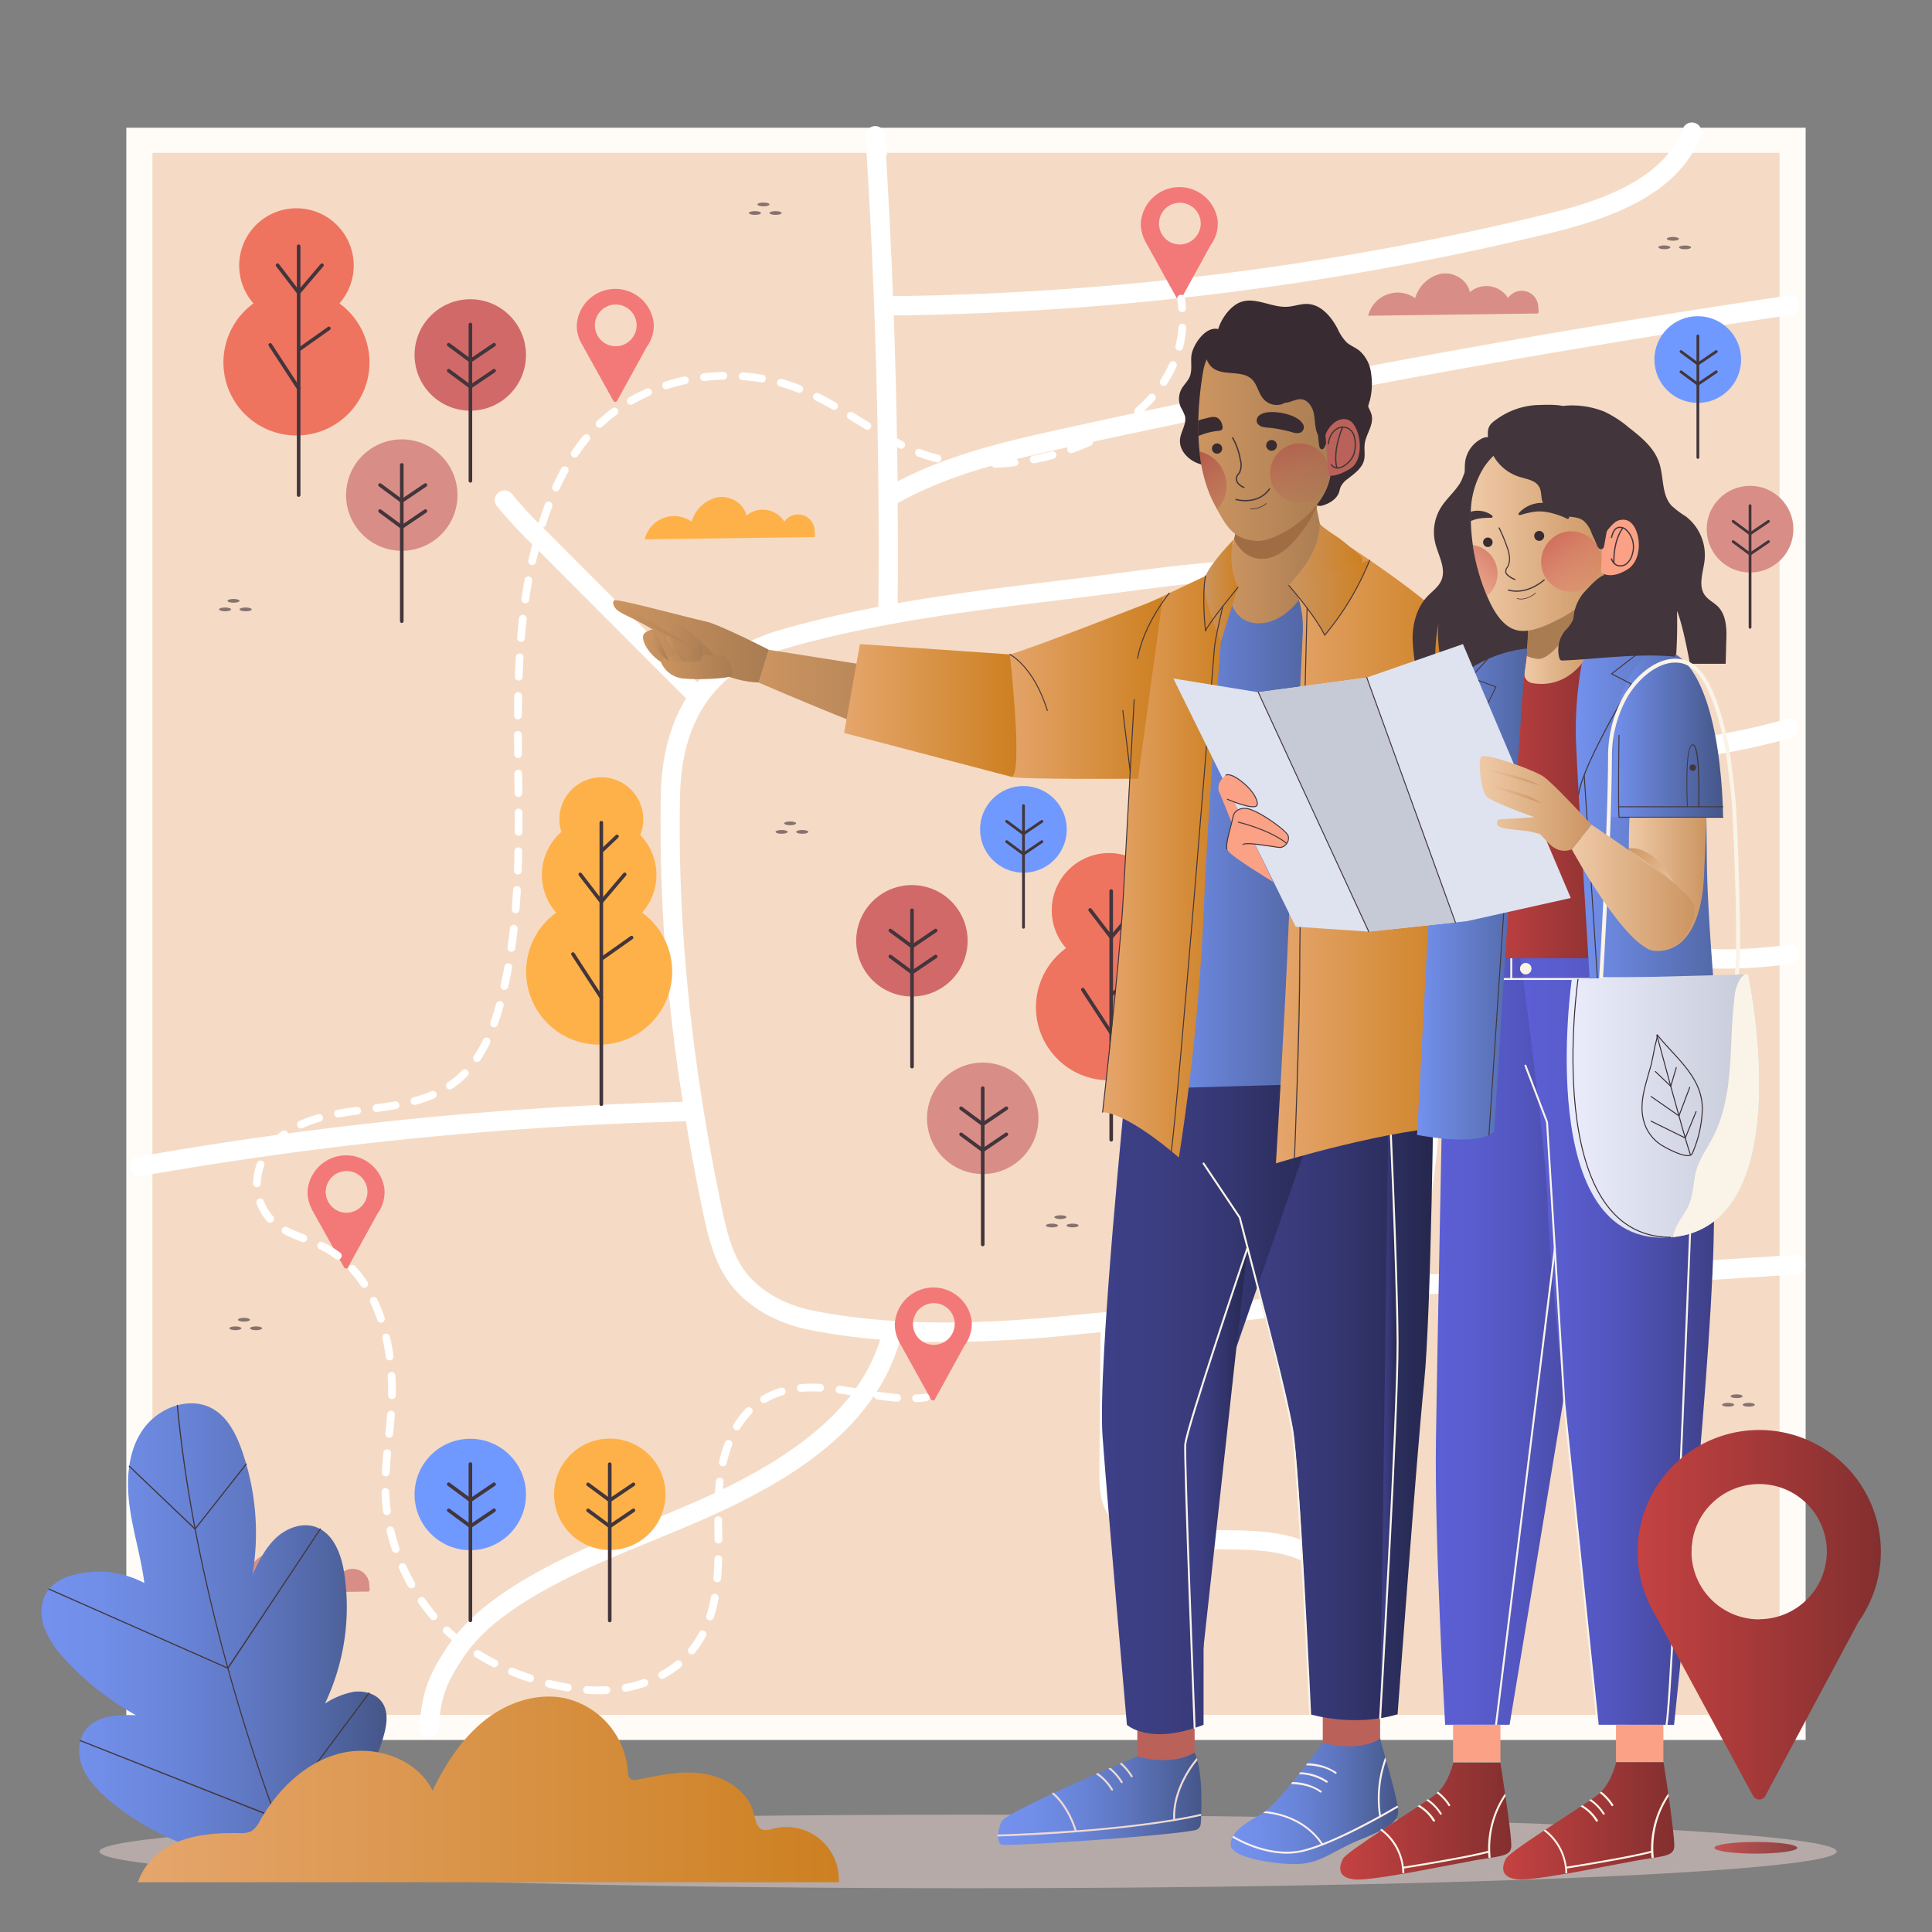 <svg xmlns="http://www.w3.org/2000/svg" xmlns:xlink="http://www.w3.org/1999/xlink" viewBox="0 0 500 500"><rect x="0" y="0" width="500" height="500" fill="#808080" stroke="none"/><defs><linearGradient id="a" x1="258.31" y1="465.5" x2="310.94" y2="465.5" gradientUnits="userSpaceOnUse"><stop offset="0" stop-color="#7391ee"/><stop offset="0.17" stop-color="#718ee8"/><stop offset="0.39" stop-color="#6985d9"/><stop offset="0.63" stop-color="#5e76bf"/><stop offset="0.88" stop-color="#4d619b"/><stop offset="1" stop-color="#455688"/></linearGradient><linearGradient id="b" x1="318.53" y1="466.19" x2="361.83" y2="466.19" xlink:href="#a"/><linearGradient id="c" x1="313.6" y1="361.52" x2="371.05" y2="361.52" gradientUnits="userSpaceOnUse"><stop offset="0" stop-color="#3e4088"/><stop offset="0.24" stop-color="#3c3e82"/><stop offset="0.54" stop-color="#353773"/><stop offset="0.87" stop-color="#2a2c59"/><stop offset="1" stop-color="#25274d"/></linearGradient><linearGradient id="d" x1="285.18" y1="362.29" x2="345.26" y2="362.29" xlink:href="#c"/><linearGradient id="e" x1="357.18" y1="363.19" x2="361.69" y2="363.19" xlink:href="#c"/><linearGradient id="f" x1="306.72" y1="385.17" x2="322.79" y2="385.17" xlink:href="#c"/><linearGradient id="g" x1="196.32" y1="181.42" x2="246.67" y2="181.42" gradientUnits="userSpaceOnUse"><stop offset="0" stop-color="#cc9561"/><stop offset="1" stop-color="#a97c52"/></linearGradient><linearGradient id="h" x1="158.69" y1="165.98" x2="199" y2="165.98" xlink:href="#g"/><linearGradient id="i" x1="166.4" y1="166.97" x2="184.66" y2="166.97" xlink:href="#g"/><linearGradient id="j" x1="171.03" y1="172.63" x2="189.66" y2="172.63" xlink:href="#g"/><linearGradient id="k" x1="158.77" y1="162.12" x2="181.77" y2="162.12" xlink:href="#g"/><linearGradient id="l" x1="171.22" y1="169.12" x2="181.77" y2="169.12" xlink:href="#g"/><linearGradient id="m" x1="172.62" y1="167.84" x2="177.4" y2="167.84" xlink:href="#g"/><linearGradient id="n" x1="168.26" y1="166.87" x2="173.14" y2="166.87" xlink:href="#g"/><linearGradient id="o" x1="299.13" y1="215.89" x2="352.54" y2="215.89" gradientUnits="userSpaceOnUse"><stop offset="0" stop-color="#7391ee"/><stop offset="1" stop-color="#455688"/></linearGradient><linearGradient id="p" x1="317.35" y1="144.62" x2="343.06" y2="144.62" xlink:href="#g"/><linearGradient id="q" x1="310.11" y1="112.85" x2="345.69" y2="112.85" xlink:href="#g"/><linearGradient id="r" x1="344.3" y1="138.44" x2="327.19" y2="104.31" gradientUnits="userSpaceOnUse"><stop offset="0" stop-color="#ba625a" stop-opacity="0"/><stop offset="0.12" stop-color="#b96059" stop-opacity="0.04"/><stop offset="0.29" stop-color="#b75b55" stop-opacity="0.16"/><stop offset="0.49" stop-color="#b4534f" stop-opacity="0.35"/><stop offset="0.72" stop-color="#af4847" stop-opacity="0.62"/><stop offset="0.97" stop-color="#a93a3c" stop-opacity="0.96"/><stop offset="1" stop-color="#a8383b"/></linearGradient><linearGradient id="s" x1="325.89" y1="136.82" x2="301.93" y2="112.28" gradientUnits="userSpaceOnUse"><stop offset="0" stop-color="#ba625a" stop-opacity="0"/><stop offset="1" stop-color="#a8383b"/></linearGradient><linearGradient id="t" x1="285.35" y1="223.02" x2="317.47" y2="223.02" gradientUnits="userSpaceOnUse"><stop offset="0" stop-color="#e5a66d"/><stop offset="1" stop-color="#cd8021"/></linearGradient><linearGradient id="u" x1="330.21" y1="221.39" x2="378.71" y2="221.39" xlink:href="#t"/><linearGradient id="v" x1="333.57" y1="149.91" x2="352.54" y2="149.91" gradientUnits="userSpaceOnUse"><stop offset="0" stop-color="#cc9561"/><stop offset="1" stop-color="#cd8021"/></linearGradient><linearGradient id="w" x1="311.64" y1="152.8" x2="320.4" y2="152.8" xlink:href="#v"/><linearGradient id="x" x1="259.14" y1="178.06" x2="300.94" y2="178.06" xlink:href="#t"/><linearGradient id="y" x1="218.45" y1="183.87" x2="263.06" y2="183.87" xlink:href="#t"/><linearGradient id="z" x1="333.57" y1="154.69" x2="354.46" y2="154.69" xlink:href="#v"/><linearGradient id="aa" x1="335.01" y1="228.53" x2="338.27" y2="228.53" xlink:href="#v"/><linearGradient id="ab" x1="371.6" y1="345.53" x2="418.93" y2="345.53" gradientUnits="userSpaceOnUse"><stop offset="0" stop-color="#5b5fd4"/><stop offset="0.2" stop-color="#595dce"/><stop offset="0.46" stop-color="#5356bf"/><stop offset="0.74" stop-color="#494ca5"/><stop offset="0.99" stop-color="#3e4088"/></linearGradient><linearGradient id="ac" x1="393.39" y1="345.03" x2="443.68" y2="345.03" xlink:href="#ab"/><linearGradient id="ad" x1="389" y1="471.2" x2="433.31" y2="471.2" gradientUnits="userSpaceOnUse"><stop offset="0" stop-color="#c54242"/><stop offset="1" stop-color="#832f2f"/></linearGradient><linearGradient id="ae" x1="346.82" y1="471.2" x2="391.13" y2="471.2" xlink:href="#ad"/><linearGradient id="af" x1="383.38" y1="206.77" x2="420.26" y2="206.77" xlink:href="#ad"/><linearGradient id="ag" x1="394.43" y1="163.8" x2="413.74" y2="163.8" gradientUnits="userSpaceOnUse"><stop offset="0" stop-color="#efcaa7"/><stop offset="1" stop-color="#cc9561"/></linearGradient><linearGradient id="ah" x1="366.69" y1="231.38" x2="395.25" y2="231.38" gradientUnits="userSpaceOnUse"><stop offset="0" stop-color="#7391ee"/><stop offset="1" stop-color="#5065a1"/></linearGradient><linearGradient id="ai" x1="407.77" y1="228.2" x2="446.8" y2="228.2" xlink:href="#ah"/><linearGradient id="aj" x1="417.05" y1="189.66" x2="445.92" y2="189.66" xlink:href="#o"/><linearGradient id="ak" x1="421.52" y1="228.83" x2="441.6" y2="228.83" xlink:href="#ag"/><linearGradient id="al" x1="435.36" y1="230.93" x2="421.36" y2="217.68" xlink:href="#ag"/><linearGradient id="am" x1="406.77" y1="229.76" x2="438.52" y2="229.76" xlink:href="#ag"/><linearGradient id="an" x1="383" y1="207.92" x2="411.88" y2="207.92" xlink:href="#ag"/><linearGradient id="ao" x1="383" y1="201.02" x2="398.6" y2="201.02" xlink:href="#ag"/><linearGradient id="ap" x1="383.71" y1="205.28" x2="398.93" y2="205.28" xlink:href="#ag"/><linearGradient id="aq" x1="421.52" y1="224.89" x2="434.47" y2="224.89" xlink:href="#ag"/><linearGradient id="ar" x1="380.62" y1="138.18" x2="416.46" y2="138.18" xlink:href="#ag"/><linearGradient id="as" x1="421.58" y1="160.91" x2="393.49" y2="132.14" gradientUnits="userSpaceOnUse"><stop offset="0" stop-color="#fba186" stop-opacity="0"/><stop offset="1" stop-color="#bb3f3f"/></linearGradient><linearGradient id="at" x1="369.89" y1="165.71" x2="394.91" y2="131.5" xlink:href="#as"/><linearGradient id="au" x1="405.44" y1="286.24" x2="455.28" y2="286.24" gradientUnits="userSpaceOnUse"><stop offset="0" stop-color="#ebedfd"/><stop offset="1" stop-color="#c6c9d6"/></linearGradient><linearGradient id="av" x1="423.8" y1="417.89" x2="486.76" y2="417.89" xlink:href="#ad"/><linearGradient id="aw" x1="443.68" y1="478.21" x2="465.12" y2="478.21" xlink:href="#ad"/><linearGradient id="ax" x1="10.74" y1="423.43" x2="100.04" y2="423.43" xlink:href="#a"/><linearGradient id="ay" x1="35.68" y1="463.12" x2="217.12" y2="463.12" xlink:href="#t"/></defs><title>plan</title><g style="isolation:isolate"><rect x="32.69" y="33.06" width="434.61" height="417.24" fill="#fffcf8"/><rect x="39.95" y="40.05" width="420.09" height="403.26" fill="#f5dbc5"/><path d="M459.55,40.55V442.81H40.45V40.55h419.1m1-1H39.45V443.81h421.1V39.55Z" fill="#f5dbc5"/><path d="M464.57,324.76c-34,2.27-68.52,4.06-102.62,5.37a23.18,23.18,0,0,0,4.37-6c2.82-5.55,3.78-11.69,4.59-18,4.36-34.06,3.86-68.58,2.48-102.42a2.93,2.93,0,0,0,.38-.91c11.27-5.34,24.53-5.32,37.37-5.31,3.12,0,6.33,0,9.48-.07a228.55,228.55,0,0,0-1.48,29.24c.07,4.69.35,9.63,2.86,13.92,3.93,6.71,12.1,10.1,24.3,10.1h.41a124,124,0,0,0,16.78-1.24,2.5,2.5,0,1,0-.7-4.95,119,119,0,0,1-16.12,1.19h-.38c-10.29,0-17-2.56-20-7.62-1.9-3.25-2.12-7.45-2.18-11.48a221.41,221.41,0,0,1,1.54-29.35,171.18,171.18,0,0,0,38.06-6.34,2.5,2.5,0,0,0-1.38-4.81,166.06,166.06,0,0,1-41.31,6.34c-3.26.08-6.64.08-9.9.07-12.87,0-26.13,0-38,5.13q-.39-8.76-.8-17.44l-.11-2.25c-.63-13.53-5.45-22.89-14.32-27.83-4.63-2.58-10.11-4.08-17.22-4.74-16.89-1.56-34.49.77-51.5,3-3.72.49-7.42,1-11.06,1.42l-2.69.32c-14.24,1.73-28.76,3.49-43.11,6q.12-12.91,0-25.88c13.78-7.79,30.31-11.44,43.6-14.37C337.74,102.26,400.8,90.7,463.4,81.53a2.5,2.5,0,1,0-.73-5C400,85.77,336.77,97.36,274.87,111c-12.86,2.84-28.69,6.33-42.58,13.59q-.22-21.47-1-42.95A758,758,0,0,0,401.5,60.25c14.93-3.63,32.82-9.78,38.7-25.16a2.5,2.5,0,0,0-4.68-1.78c-5,13.21-21.46,18.74-35.21,22.08A752.66,752.66,0,0,1,231.1,76.64q-.69-18.09-1.78-36.08a2.52,2.52,0,0,0,.22-1.39L229,34.9a2.5,2.5,0,0,0-5,.49c2.59,40.33,3.7,81.25,3.33,121.66-8.39,1.6-16.7,3.48-24.83,5.82L202,163c-9.16,2.66-16.37,7.24-21.53,13.59l-39-39.09a113.85,113.85,0,0,1-9-9.68,2.5,2.5,0,0,0-3.92,3.1,118.81,118.81,0,0,0,9.34,10.11l39.66,39.71c-4.12,6.77-6.33,15.12-6.54,24.93a456.61,456.61,0,0,0,5.7,79.48,955.45,955.45,0,0,0-140.8,14.18,2.5,2.5,0,0,0,.43,5,3.42,3.42,0,0,0,.44,0,949.19,949.19,0,0,1,140.74-14.13q1.92,11.6,4.38,23.41c1.36,6.47,2.89,12.72,6.61,18,4.51,6.36,12.13,10.86,21.45,12.66a159.79,159.79,0,0,0,17.84,2.41c-4.61,14.78-16.94,26.8-38.58,37.66-7.23,3.63-14.9,6.78-22.33,9.83-11.4,4.68-23.19,9.52-33.86,16.27-8,5.08-13.55,10.14-17.36,15.92-4.48,6.81-6.46,11.16-7.13,20.49a2.49,2.49,0,0,0,2.31,2.67H111a2.5,2.5,0,0,0,2.49-2.32c.63-8.63,2.41-12.14,6.33-18.1,3.4-5.17,8.44-9.76,15.86-14.45,10.3-6.51,21.88-11.26,33.08-15.86,7.51-3.09,15.28-6.28,22.68-10,14.88-7.47,35.18-19.88,41.44-41.79,3.94.21,7.87.31,11.76.31a350.24,350.24,0,0,0,35.46-2.08c1.57-.16,3.14-.31,4.72-.45v0l-.3,35.83c0,3.21-.06,7.21,1.86,10.69,1.79,3.22,5,5.65,9.66,7.24,6.54,2.24,13.62,2.34,20.46,2.42,9.18.12,17.85.23,24.32,5.42,4.68,3.75,7.73,10.24,8.37,17.79.6,7.11-.77,14.38-2.09,21.4a2.5,2.5,0,0,0,2,2.92,2.59,2.59,0,0,0,.47.05,2.49,2.49,0,0,0,2.45-2c1.39-7.36,2.82-15,2.16-22.75-.75-8.91-4.48-16.67-10.22-21.28-7.81-6.26-17.76-6.38-27.38-6.51-6.45-.08-13.13-.16-18.91-2.15-2.35-.8-5.45-2.32-6.9-4.93-1.29-2.33-1.26-5.46-1.24-8.23l.3-35.83a2.44,2.44,0,0,0-.05-.48c3.51-.29,7-.54,10.46-.79,8.48-.62,17.25-1.26,25.87-2.3l3.67-.42c8.3-.91,17.86-2,25.52-5.91a2.46,2.46,0,0,0,1.43.46h.1c35.87-1.32,72.23-3.2,108.08-5.59a2.5,2.5,0,1,0-.33-5ZM329.22,335.82c-1.28.14-2.52.28-3.72.43-8.5,1-17.21,1.65-25.64,2.27-6.64.48-13.51,1-20.27,1.67-20.76,2.12-45.16,3.67-68.71-.9-8-1.57-14.56-5.35-18.32-10.65-3.17-4.47-4.55-10.17-5.79-16.11C178.91,275,175.28,239.11,176,205.79c.42-20,9.63-32.82,27.47-38l.41-.12h0C227.09,161,252,158,276,155.08l2.7-.33c3.65-.44,7.36-.93,11.1-1.43,13-1.72,26.34-3.48,39.3-3.48,3.73,0,7.44.14,11.09.48,6.4.59,11.24,1.9,15.25,4.13,7.25,4,11.21,12,11.76,23.69l.11,2.26q.48,10.24.93,20.59a3.15,3.15,0,0,0-.06,2.39,2.53,2.53,0,0,0,.18.37c1.37,33.68,1.88,68-2.43,101.72-.76,5.88-1.64,11.56-4.09,16.4C356.3,332.83,341.28,334.49,329.22,335.82Z" fill="#fff"/><path d="M166.18,236.18a14.76,14.76,0,0,0-.49-20.08,10.86,10.86,0,1,0-20.42-.79,14.76,14.76,0,0,0-1.33,20.87,18.9,18.9,0,1,0,22.24,0Z" fill="#ffb149"/><line x1="155.62" y1="212.91" x2="155.62" y2="285.77" fill="none" stroke="#42353b" stroke-linecap="round" stroke-linejoin="round" stroke-width="0.93"/><polyline points="150.17 226.29 155.63 233.4 161.67 226.29" fill="none" stroke="#42353b" stroke-linecap="round" stroke-linejoin="round" stroke-width="0.93"/><line x1="155.92" y1="247.98" x2="163.45" y2="242.65" fill="none" stroke="#42353b" stroke-linecap="round" stroke-linejoin="round" stroke-width="0.93"/><line x1="148.28" y1="246.91" x2="155.62" y2="258.17" fill="none" stroke="#42353b" stroke-linecap="round" stroke-linejoin="round" stroke-width="0.93"/><line x1="155.92" y1="220.03" x2="159.68" y2="216.46" fill="none" stroke="#42353b" stroke-linecap="round" stroke-linejoin="round" stroke-width="0.93"/><circle cx="157.8" cy="386.74" r="14.42" transform="translate(-221.78 212.42) rotate(-43.14)" fill="#ffb149"/><line x1="157.8" y1="378.93" x2="157.8" y2="419.38" fill="none" stroke="#42353b" stroke-linecap="round" stroke-linejoin="round" stroke-width="0.93"/><polyline points="152.19 384.15 157.8 388.3 163.93 384.15" fill="none" stroke="#42353b" stroke-linecap="round" stroke-linejoin="round" stroke-width="0.93"/><polyline points="152.19 390.88 157.8 395.03 163.93 390.88" fill="none" stroke="#42353b" stroke-linecap="round" stroke-linejoin="round" stroke-width="0.93"/><circle cx="121.71" cy="386.77" r="14.42" fill="#7099ff"/><line x1="121.74" y1="378.9" x2="121.74" y2="419.35" fill="none" stroke="#42353b" stroke-linecap="round" stroke-linejoin="round" stroke-width="0.93"/><polyline points="116.13 384.12 121.74 388.27 127.87 384.12" fill="none" stroke="#42353b" stroke-linecap="round" stroke-linejoin="round" stroke-width="0.93"/><polyline points="116.13 390.86 121.74 395 127.87 390.86" fill="none" stroke="#42353b" stroke-linecap="round" stroke-linejoin="round" stroke-width="0.93"/><path d="M87.84,78.52a14.82,14.82,0,1,0-22.24,0,18.9,18.9,0,1,0,22.24,0Z" fill="#ee745f"/><line x1="77.29" y1="63.73" x2="77.29" y2="128.12" fill="none" stroke="#42353b" stroke-linecap="round" stroke-linejoin="round" stroke-width="0.93"/><polyline points="71.83 68.63 77.28 75.74 83.33 68.63" fill="none" stroke="#42353b" stroke-linecap="round" stroke-linejoin="round" stroke-width="0.93"/><line x1="77.58" y1="90.32" x2="85.11" y2="84.99" fill="none" stroke="#42353b" stroke-linecap="round" stroke-linejoin="round" stroke-width="0.93"/><line x1="69.94" y1="89.26" x2="77.29" y2="100.52" fill="none" stroke="#42353b" stroke-linecap="round" stroke-linejoin="round" stroke-width="0.93"/><circle cx="103.98" cy="128.12" r="14.42" transform="translate(-38.81 210.81) rotate(-81.01)" fill="#d88e87"/><line x1="103.98" y1="120.31" x2="103.98" y2="160.76" fill="none" stroke="#42353b" stroke-linecap="round" stroke-linejoin="round" stroke-width="0.93"/><polyline points="98.36 125.52 103.97 129.67 110.1 125.52" fill="none" stroke="#42353b" stroke-linecap="round" stroke-linejoin="round" stroke-width="0.93"/><polyline points="98.36 132.26 103.97 136.41 110.1 132.26" fill="none" stroke="#42353b" stroke-linecap="round" stroke-linejoin="round" stroke-width="0.93"/><circle cx="121.71" cy="91.86" r="14.42" transform="translate(-29.31 112.97) rotate(-45)" fill="#d16969"/><line x1="121.74" y1="83.99" x2="121.74" y2="124.44" fill="none" stroke="#42353b" stroke-linecap="round" stroke-linejoin="round" stroke-width="0.93"/><polyline points="116.13 89.21 121.74 93.36 127.87 89.21" fill="none" stroke="#42353b" stroke-linecap="round" stroke-linejoin="round" stroke-width="0.93"/><polyline points="116.13 95.94 121.74 100.09 127.87 95.94" fill="none" stroke="#42353b" stroke-linecap="round" stroke-linejoin="round" stroke-width="0.93"/><path d="M298.14,245.38a14.82,14.82,0,1,0-22.25,0,18.91,18.91,0,1,0,22.25,0Z" fill="#ee745f"/><line x1="287.58" y1="230.59" x2="287.58" y2="294.97" fill="none" stroke="#42353b" stroke-linecap="round" stroke-linejoin="round" stroke-width="0.93"/><polyline points="282.13 235.49 287.58 242.6 293.63 235.49" fill="none" stroke="#42353b" stroke-linecap="round" stroke-linejoin="round" stroke-width="0.93"/><line x1="287.88" y1="257.18" x2="295.4" y2="251.85" fill="none" stroke="#42353b" stroke-linecap="round" stroke-linejoin="round" stroke-width="0.93"/><line x1="280.23" y1="256.11" x2="287.58" y2="267.37" fill="none" stroke="#42353b" stroke-linecap="round" stroke-linejoin="round" stroke-width="0.93"/><circle cx="254.33" cy="289.42" r="14.42" fill="#d88e87"/><line x1="254.33" y1="281.61" x2="254.33" y2="322.06" fill="none" stroke="#42353b" stroke-linecap="round" stroke-linejoin="round" stroke-width="0.93"/><polyline points="248.72 286.82 254.33 290.97 260.45 286.82" fill="none" stroke="#42353b" stroke-linecap="round" stroke-linejoin="round" stroke-width="0.93"/><polyline points="248.72 293.56 254.33 297.71 260.45 293.56" fill="none" stroke="#42353b" stroke-linecap="round" stroke-linejoin="round" stroke-width="0.93"/><circle cx="236" cy="243.46" r="14.42" transform="translate(-43.17 435.91) rotate(-80.47)" fill="#d16969"/><line x1="236.03" y1="235.59" x2="236.03" y2="276.04" fill="none" stroke="#42353b" stroke-linecap="round" stroke-linejoin="round" stroke-width="0.93"/><polyline points="230.42 240.81 236.03 244.96 242.15 240.81" fill="none" stroke="#42353b" stroke-linecap="round" stroke-linejoin="round" stroke-width="0.93"/><polyline points="230.42 247.54 236.03 251.69 242.15 247.54" fill="none" stroke="#42353b" stroke-linecap="round" stroke-linejoin="round" stroke-width="0.93"/><circle cx="264.86" cy="214.64" r="11.22" fill="#7099ff"/><line x1="264.88" y1="208.51" x2="264.88" y2="239.98" fill="none" stroke="#42353b" stroke-linecap="round" stroke-linejoin="round" stroke-width="0.72"/><polyline points="260.52 212.57 264.88 215.8 269.64 212.57" fill="none" stroke="#42353b" stroke-linecap="round" stroke-linejoin="round" stroke-width="0.72"/><polyline points="260.52 217.81 264.88 221.04 269.64 217.81" fill="none" stroke="#42353b" stroke-linecap="round" stroke-linejoin="round" stroke-width="0.72"/><circle cx="452.91" cy="136.95" r="11.22" fill="#d88e87"/><line x1="452.91" y1="130.87" x2="452.91" y2="162.34" fill="none" stroke="#42353b" stroke-linecap="round" stroke-linejoin="round" stroke-width="0.72"/><polyline points="448.54 134.93 452.91 138.16 457.67 134.93" fill="none" stroke="#42353b" stroke-linecap="round" stroke-linejoin="round" stroke-width="0.72"/><polyline points="448.54 140.17 452.91 143.4 457.67 140.17" fill="none" stroke="#42353b" stroke-linecap="round" stroke-linejoin="round" stroke-width="0.72"/><circle cx="439.38" cy="93.05" r="11.22" fill="#7099ff"/><line x1="439.41" y1="86.93" x2="439.41" y2="118.39" fill="none" stroke="#42353b" stroke-linecap="round" stroke-linejoin="round" stroke-width="0.72"/><polyline points="435.04 90.98 439.41 94.21 444.17 90.98" fill="none" stroke="#42353b" stroke-linecap="round" stroke-linejoin="round" stroke-width="0.72"/><polyline points="435.04 96.22 439.41 99.45 444.17 96.22" fill="none" stroke="#42353b" stroke-linecap="round" stroke-linejoin="round" stroke-width="0.72"/><path d="M166.84,139.57A7.85,7.85,0,0,1,179,135a9,9,0,0,1,6.76-6.32c3.2-.52,6.79,1.58,7.4,4.77A6.61,6.61,0,0,1,203,135a4.29,4.29,0,0,1,7.83,2.46c0,.62.32,1.55-.29,1.55Z" fill="#ffb149"/><path d="M354.08,81.71a7.87,7.87,0,0,1,12.16-4.56A9,9,0,0,1,373,70.83c3.2-.52,6.78,1.58,7.4,4.77a6.62,6.62,0,0,1,9.88,1.52,4.29,4.29,0,0,1,7.83,2.46c0,.62.32,1.56-.29,1.56Z" fill="#d88e87"/><path d="M51.56,412.47a7.85,7.85,0,0,1,12.15-4.56,9,9,0,0,1,6.76-6.31c3.2-.52,6.79,1.58,7.4,4.76a6.62,6.62,0,0,1,9.88,1.52,4.29,4.29,0,0,1,7.83,2.46c0,.62.32,1.56-.29,1.56Z" fill="#d88e87"/><path d="M169.16,83.46a10,10,0,0,0-19.9.76,9.49,9.49,0,0,0,1.05,4.34h0l.05.08c.06.13.13.25.2.37l8.16,14.7a.57.57,0,0,0,1,0l7.64-13.9A9.49,9.49,0,0,0,169.16,83.46Zm-9.94,6.15a5.4,5.4,0,1,1,5.54-5.39A5.46,5.46,0,0,1,159.22,89.61Z" fill="#f37978"/><path d="M99.49,307.7a10,10,0,0,0-19.9.76,9.42,9.42,0,0,0,1.06,4.35h0l0,.08c.06.12.13.24.2.36L89.05,328a.58.58,0,0,0,1,0l7.64-13.9A9.47,9.47,0,0,0,99.49,307.7Zm-9.93,6.16a5.4,5.4,0,1,1,5.54-5.4A5.48,5.48,0,0,1,89.56,313.86Z" fill="#f37978"/><path d="M251.48,341.9a10,10,0,0,0-19.9.76,9.46,9.46,0,0,0,1,4.34h0l0,.08.21.37,8.16,14.7a.57.57,0,0,0,1,0l7.64-13.9A9.49,9.49,0,0,0,251.48,341.9Zm-9.94,6.15a5.4,5.4,0,1,1,5.54-5.39A5.46,5.46,0,0,1,241.54,348.05Z" fill="#f37978"/><path d="M315.14,57.12a10,10,0,0,0-19.9.75,9.39,9.39,0,0,0,1.06,4.35h0l0,.08c.06.13.13.25.2.37l8.16,14.7a.58.58,0,0,0,1,0l7.64-13.9A9.49,9.49,0,0,0,315.14,57.12Zm-9.93,6.15a5.4,5.4,0,1,1,5.54-5.4A5.47,5.47,0,0,1,305.21,63.27Z" fill="#f37978"/><path d="M305.65,77.28c.13.84.23,1.67.29,2.49" fill="none" stroke="#fff" stroke-linecap="round" stroke-linejoin="round" stroke-width="2"/><path d="M306,84.79c-2.25,28.93-44.81,41.67-68.5,32.25-10.88-4.33-20-12.27-30.95-16.5-18.35-7.12-42-2.66-54.77,12.79-5.74,6.93-9.43,15.36-12,24-11.88,40.09.19,82.45-10.31,122.31-1.91,7.28-5,14.6-10.65,19.5-10.08,8.65-24.36,6.79-36.4,10.23-6.87,2-13.61,6.14-15.44,13.52a13.43,13.43,0,0,0,6.47,15.34c3.18,1.76,6.75,2.69,10,4.31,13.36,6.67,17.79,22.72,18,36.54.15,10.7-2.75,21.26-1.32,31.92a53,53,0,0,0,13.85,29.31c9,9.47,23,15.3,35.84,16.85,12.09,1.45,25.12-2.26,31.52-13.34,6.77-11.71,3.66-26.85,4.85-39.65.76-8.14,3.66-16.7,10.4-21.33,11.17-7.66,25.29-1.27,38-.94" fill="none" stroke="#fff" stroke-linecap="round" stroke-linejoin="round" stroke-width="2" stroke-dasharray="5.02 5.02"/><path d="M237.06,361.87c.84,0,1.67-.11,2.49-.22" fill="none" stroke="#fff" stroke-linecap="round" stroke-linejoin="round" stroke-width="2"/><path d="M196.94,55.12c0,.27-.7.49-1.57.49s-1.56-.22-1.56-.49.7-.49,1.56-.49S196.94,54.85,196.94,55.12Z" fill="#42353b" opacity="0.62" style="mix-blend-mode:multiply"/><ellipse cx="197.58" cy="52.91" rx="1.56" ry="0.49" fill="#42353b" opacity="0.62" style="mix-blend-mode:multiply"/><path d="M202.28,55.12c0,.27-.7.49-1.57.49s-1.56-.22-1.56-.49.7-.49,1.56-.49S202.28,54.85,202.28,55.12Z" fill="#42353b" opacity="0.62" style="mix-blend-mode:multiply"/><path d="M62.49,343.76c0,.27-.7.49-1.56.49s-1.57-.22-1.57-.49.7-.49,1.57-.49S62.49,343.49,62.49,343.76Z" fill="#42353b" opacity="0.62" style="mix-blend-mode:multiply"/><path d="M64.7,341.55c0,.27-.7.49-1.56.49s-1.57-.22-1.57-.49.7-.49,1.57-.49S64.7,341.28,64.7,341.55Z" fill="#42353b" opacity="0.62" style="mix-blend-mode:multiply"/><path d="M67.83,343.76c0,.27-.7.49-1.56.49s-1.57-.22-1.57-.49.7-.49,1.57-.49S67.83,343.49,67.83,343.76Z" fill="#42353b" opacity="0.62" style="mix-blend-mode:multiply"/><path d="M203.84,215.29c0,.27-.7.49-1.56.49s-1.57-.22-1.57-.49.71-.49,1.57-.49S203.84,215,203.84,215.29Z" fill="#42353b" opacity="0.62" style="mix-blend-mode:multiply"/><ellipse cx="204.49" cy="213.08" rx="1.56" ry="0.49" fill="#42353b" opacity="0.62" style="mix-blend-mode:multiply"/><path d="M209.19,215.29c0,.27-.71.49-1.57.49s-1.56-.22-1.56-.49.7-.49,1.56-.49S209.19,215,209.19,215.29Z" fill="#42353b" opacity="0.62" style="mix-blend-mode:multiply"/><path d="M432.3,64c0,.27-.7.49-1.56.49s-1.57-.22-1.57-.49.7-.49,1.57-.49S432.3,63.75,432.3,64Z" fill="#42353b" opacity="0.62" style="mix-blend-mode:multiply"/><path d="M434.51,61.81c0,.27-.7.49-1.56.49s-1.57-.22-1.57-.49.7-.49,1.57-.49S434.51,61.54,434.51,61.81Z" fill="#42353b" opacity="0.62" style="mix-blend-mode:multiply"/><ellipse cx="436.08" cy="64.02" rx="1.56" ry="0.49" fill="#42353b" opacity="0.62" style="mix-blend-mode:multiply"/><path d="M448.8,363.55c0,.27-.7.49-1.56.49s-1.57-.22-1.57-.49.71-.49,1.57-.49S448.8,363.28,448.8,363.55Z" fill="#42353b" opacity="0.62" style="mix-blend-mode:multiply"/><path d="M451,361.34c0,.27-.7.49-1.57.49s-1.56-.22-1.56-.49.7-.49,1.56-.49S451,361.07,451,361.34Z" fill="#42353b" opacity="0.62" style="mix-blend-mode:multiply"/><path d="M454.15,363.55c0,.27-.7.49-1.57.49s-1.56-.22-1.56-.49.7-.49,1.56-.49S454.15,363.28,454.15,363.55Z" fill="#42353b" opacity="0.62" style="mix-blend-mode:multiply"/><path d="M273.81,317.16c0,.27-.7.49-1.57.49s-1.56-.22-1.56-.49.7-.49,1.56-.49S273.81,316.89,273.81,317.16Z" fill="#42353b" opacity="0.62" style="mix-blend-mode:multiply"/><path d="M276,315c0,.27-.7.49-1.56.49s-1.57-.22-1.57-.49.7-.49,1.57-.49S276,314.68,276,315Z" fill="#42353b" opacity="0.62" style="mix-blend-mode:multiply"/><path d="M279.15,317.16c0,.27-.7.49-1.56.49s-1.57-.22-1.57-.49.7-.49,1.57-.49S279.15,316.89,279.15,317.16Z" fill="#42353b" opacity="0.62" style="mix-blend-mode:multiply"/><ellipse cx="58.25" cy="157.71" rx="1.56" ry="0.49" fill="#42353b" opacity="0.62" style="mix-blend-mode:multiply"/><path d="M62,155.5c0,.27-.7.48-1.56.48s-1.57-.21-1.57-.48.7-.49,1.57-.49S62,155.23,62,155.5Z" fill="#42353b" opacity="0.62" style="mix-blend-mode:multiply"/><path d="M65.16,157.71c0,.27-.7.49-1.56.49S62,158,62,157.71s.7-.49,1.57-.49S65.16,157.44,65.16,157.71Z" fill="#42353b" opacity="0.62" style="mix-blend-mode:multiply"/><ellipse cx="250.53" cy="479.16" rx="224.81" ry="9.52" fill="#f0d9d3" opacity="0.47" style="mix-blend-mode:multiply"/><path d="M310.86,469.41c0,.18,0,.35,0,.51,0,.82-.08,1.53-.12,2.08a1.79,1.79,0,0,1-1.46,1.65c-8.87,1.69-49,4.23-50.09,3.76-.57-.24-.85-1.05-.86-2.1,0-.16,0-.33,0-.5a10,10,0,0,1,.85-3.36c.47-1.07,6.33-4.05,13.15-7.22l.48-.22c3.58-1.66,7.39-3.36,10.79-4.85l.58-.25,2.68-1.16.53-.23c.86-.38,1.67-.72,2.4-1,.18-.09.35-.16.52-.23,2.46-1.06,4-1.71,4-1.71l14.85-1a11.58,11.58,0,0,1,.56,1.51l.15.53h0C311,459.73,311,465.58,310.86,469.41Z" fill="url(#a)"/><path d="M294.33,447.86v6.7s8.55,2.72,14.84-1V447.2Z" fill="#ba625a"/><path d="M310.86,469.41c0,.18,0,.35,0,.51-2.18.49-4.51.94-6.93,1.35h-.05c-19.61,3.32-45.25,4-45.54,4h0a.25.25,0,0,1,0-.5h0c.43,0,9-.26,19.81-1.07l.51,0c7.88-.62,16.92-1.53,25-2.88l.5-.09c2.34-.4,4.58-.83,6.69-1.31Z" fill="#f0d9d3"/><path d="M278.39,474a.24.24,0,0,1-.24-.17c-2.18-6.74-5.72-9.42-5.75-9.45a.25.25,0,1,1,.3-.4c.15.11,3.69,2.81,5.93,9.7a.24.24,0,0,1-.17.31Z" fill="#f0d9d3"/><path d="M309.73,455a.26.26,0,0,0-.11.07c-.07.08-6.33,7.13-6,15.71,0,.07,0,.15,0,.22a.24.24,0,0,0,.24.24h.05a.26.26,0,0,0,.21-.25c0-.1,0-.19,0-.29-.26-7.71,4.93-14.17,5.77-15.15h0Z" fill="#f0d9d3"/><path d="M287.9,463.37a.33.33,0,0,1-.13,0,.26.26,0,0,1-.21-.12,12.67,12.67,0,0,0-4-4.13l.58-.25A13.66,13.66,0,0,1,288,463,.26.26,0,0,1,287.9,463.37Z" fill="#f0d9d3"/><path d="M290.42,461.46a.28.28,0,0,1-.13,0,.26.26,0,0,1-.21-.11,13.07,13.07,0,0,0-3.23-3.63l.53-.23a14.12,14.12,0,0,1,3.12,3.59A.25.25,0,0,1,290.42,461.46Z" fill="#f0d9d3"/><path d="M293,459.94a.28.28,0,0,1-.13,0,.25.25,0,0,1-.21-.12,13.37,13.37,0,0,0-2.9-3.37c.18-.09.35-.16.52-.23a14.77,14.77,0,0,1,2.8,3.33A.25.25,0,0,1,293,459.94Z" fill="#f0d9d3"/><path d="M361.79,469.41c-.5,2.24-2.53,3.78-9.53,6.59s-10.23,6.09-16,6.38-17.62-1.53-17.75-4.91a4.15,4.15,0,0,1,.42-1.93,1.24,1.24,0,0,1,.1-.2c1.23-2.34,4.48-4.2,7.65-6l.2-.12a6.31,6.31,0,0,0,.62-.45,52.79,52.79,0,0,0,6.56-7.05l.42-.5c.55-.68,1.1-1.36,1.63-2l.39-.49L338,456.8c.13-.17.25-.34.38-.5,2.3-3,4-5.32,4-5.32l14.85-1c0,.25.56,2.22,1.29,4.83.08.27.16.54.23.83,1.09,3.87,2.44,8.81,2.94,11.68,0,.18.06.35.08.52h0A5.08,5.08,0,0,1,361.79,469.41Z" fill="url(#b)"/><path d="M333,479.72c-7.51,0-14-4.15-14.09-4.2l.27-.42c.09.06,9.18,5.85,18.16,3.6s24.14-11.33,24.29-11.42l.26.42c-.15.1-15.31,9.2-24.43,11.48A18.13,18.13,0,0,1,333,479.72Z" fill="#fceeed"/><path d="M342.53,477.33l-.41.27-.25-.36c-4.75-6.91-12.6-7.91-15-8.05a6.31,6.31,0,0,0,.62-.45c3,.28,10.28,1.64,14.82,8.31C342.4,477.14,342.47,477.23,342.53,477.33Z" fill="#fceeed"/><path d="M357.37,469.74c0,.12,0,.24.05.36l-.49.08,0-.18a30.39,30.39,0,0,1,1.56-15.21c.08.27.16.54.23.83A29.89,29.89,0,0,0,357.37,469.74Z" fill="#fceeed"/><path d="M342,463.82a.25.25,0,0,1-.35.05c-2.2-1.68-5.39-2.11-7.59-2.18l.42-.5a13.72,13.72,0,0,1,7.47,2.28A.25.25,0,0,1,342,463.82Z" fill="#fceeed"/><path d="M343.56,461.26a.28.28,0,0,1-.2.1.25.25,0,0,1-.15-.05,13.27,13.27,0,0,0-7.08-2.16l.39-.49a13.37,13.37,0,0,1,7,2.25A.25.25,0,0,1,343.56,461.26Z" fill="#fceeed"/><path d="M345.89,458.93a.28.28,0,0,1-.2.1.27.27,0,0,1-.15,0c-2.2-1.67-5.37-2.11-7.57-2.18.13-.17.25-.34.38-.5a13.81,13.81,0,0,1,7.49,2.28A.25.25,0,0,1,345.89,458.93Z" fill="#fceeed"/><path d="M342.33,444.29V451s8.55,2.72,14.85-1v-6.33Z" fill="#ba625a"/><path d="M315.22,293.87s17.22,66.32,19.2,75.31c1.93,8.75,4.7,74.48,4.7,74.48s11.08,3.41,22.57,0c0,0,5-67.74,6.86-85.79s2.5-80,2.5-80l-57.45,3.42Z" fill="url(#c)"/><path d="M291.64,278.56s-7.66,74.55-6.29,93.27,6.29,74.55,6.29,74.55,5.8,5.45,19.84,0V373.19l33.78-97.41Z" fill="url(#d)"/><path d="M311.48,301.11l9.37,14,6,23.16s5.85,21.93,7.53,31.52c1.74,9.92,4.69,73.87,4.69,73.87" fill="none" stroke="#faf4e8" stroke-linecap="round" stroke-linejoin="round" stroke-width="0.5"/><path d="M357.18,444.68s4.59-78.3,4.51-97.36-2.26-65.62-2.26-65.62" stroke="#faf4e8" stroke-linecap="round" stroke-linejoin="round" stroke-width="0.5" fill="url(#e)"/><path d="M322.79,323.14S307,369.79,306.74,373.87s2.43,73.33,2.43,73.33" stroke="#faf4e8" stroke-linecap="round" stroke-linejoin="round" stroke-width="0.5" fill="url(#f)"/><path d="M246.67,175.7,199,168.17l-2.68,8.47s38,16.47,47,18Z" fill="url(#g)"/><path d="M199,168.17s-13-6.68-16.45-7.36-22.89-6-23.58-5.45-.34,2.38,3.49,4.09,17,9.53,17.88,10.89,7.78,6,16,6.3Z" fill="url(#h)"/><path d="M176,161.57s-8.51.77-9.45,2.64,2.64,7,6.47,7.92,10.64-1.19,11.57-2.13S176,161.57,176,161.57Z" fill="url(#i)"/><path d="M171,171.27a7,7,0,0,0,6.16,4.35c4.85.42,12.08-.17,12.42-.77s-1.27-5.36-2.38-5.19S172.44,168.55,171,171.27Z" fill="url(#j)"/><path d="M159,155.36s-1.07,1.7,1.66,3.11,8.45,4.08,10.4,5.1,8.7,3.77,10.74,5.3" fill="url(#k)"/><path d="M171.22,171s8.32.6,9.73,0,.58-4,.58-4" fill="url(#l)"/><path d="M172.77,164.41s-1.46,1.5,4.63,6.86" fill="url(#m)"/><path d="M169.13,162.62a3.28,3.28,0,0,0-.5,3.72c1.07,2.17,4.51,4.79,4.51,4.79" fill="url(#n)"/><polygon points="314.94 152.99 350.11 150.09 352.55 280.17 299.13 281.7 314.94 152.99" fill="url(#o)"/><path d="M343.06,142.12s-5.8,18.82-17,19.19-8.34-18-8.34-18a8.93,8.93,0,0,0,1.67-3.73,54.29,54.29,0,0,0,1.13-5.39c.07-.39.1-.62.1-.62l19.57-5.62c0,.58.21,1.64.45,2.92,0,.18.07.38.11.57C341.56,135.76,343.06,142.12,343.06,142.12Z" fill="url(#p)"/><path d="M341,130.81s-.1.22-.29.6c-1.29,2.6-6.83,12.85-13.62,13.2-4.07.21-6.42-2.46-7.74-5.06a54.29,54.29,0,0,0,1.13-5.39l9.72-2.58,10.4-.74Z" fill="#a06c44"/><path d="M346.56,127.34c.13-.4.2-.83.35-1.22A5.38,5.38,0,0,1,348.7,124c1.75-1.38,3.78-2.75,4.31-4.91.33-1.36,0-2.79.17-4.17.32-2.54,2.32-4.85,1.83-7.36-.25-1.29-1.16-2.39-1.4-3.69-.4-2.12.92-4.67-.53-6.26-1.1-1.22-3.09-.92-4.59-.26-5.74,2.54-9.16,8.77-10,15-.66,5,.11,10.13,1.19,15.06.43,2,.42,4.19,2.87,3.33C344.23,130.18,346,129.09,346.56,127.34Z" fill="#382b31"/><path d="M308.33,92.08c-.19,1.85.27,3.81-.47,5.5-.5,1.15-1.49,2-2.09,3.1a5.34,5.34,0,0,0-.21,4.66,15.12,15.12,0,0,1,1.1,2.3c.51,2-1.05,4-1.27,6-.31,3,2.3,5.59,5.16,6.46a2.17,2.17,0,0,0,1.85-.06,2,2,0,0,0,.62-.82c1.47-3,.25-6.63.26-10,0-4.21,2-8.13,3.29-12.14.83-2.54,2.71-10.3-.84-11.76S308.61,89.35,308.33,92.08Z" fill="#382b31"/><path d="M344.28,123.29c0,.25-.09.5-.15.74a15.59,15.59,0,0,1-2.43,5.38c-4.31,6.35-12.62,10.9-16.63,10.57-5.07-.41-7.13-2.61-10.06-8.11-.25-.47-.51-1-.77-1.47-.38-.74-.77-1.55-1.14-2.43a39.34,39.34,0,0,1-2.65-11.11c-.08-.67-.13-1.35-.18-2s-.08-1.32-.1-2,0-1.23-.05-1.85v-.08c0-1.31,0-2.64.07-4a84.68,84.68,0,0,1,1.25-11.16c2-11.15,17.74-10,17.74-10,2.16,0,10.12,2.36,13.94,8S345.77,114,344.28,123.29Z" fill="url(#q)"/><path d="M329,124.64a7.67,7.67,0,1,0,5.51-9.68A7.87,7.87,0,0,0,329,124.64Z" fill="url(#r)"/><path d="M315,131.87c-.25-.47-.51-1-.77-1.47-.38-.74-.77-1.55-1.14-2.43a39.34,39.34,0,0,1-2.65-11.11,8.92,8.92,0,0,1,6.7,6.65A9,9,0,0,1,315,131.87Z" fill="url(#s)"/><circle cx="314.98" cy="116.08" r="1.33" fill="#382b31"/><path d="M329.18,113.88a1.39,1.39,0,1,1-1.48,1.28A1.39,1.39,0,0,1,329.18,113.88Z" fill="#382b31"/><path d="M319,113.31a16.68,16.68,0,0,1,2,5.74,4.45,4.45,0,0,1-.27,3.34,7,7,0,0,0-.6.83,1.82,1.82,0,0,0,.25,1.82,3.74,3.74,0,0,0,1.55,1.1" fill="none" stroke="#42353b" stroke-linecap="round" stroke-linejoin="round" stroke-width="0.34"/><path d="M316.32,111.05c-.21.39-.75.44-1.2.47a17.24,17.24,0,0,0-5,1.34c0-1.32-.08-2.62,0-4a9.2,9.2,0,0,1,1.69-.53c1.11-.24,2.53-.83,3.53,0a3.1,3.1,0,0,1,1.05,2A1.14,1.14,0,0,1,316.32,111.05Z" fill="#382b31"/><path d="M328.19,106.7a4.35,4.35,0,0,0-2.26.78,1.68,1.68,0,0,0-.57,2,2.28,2.28,0,0,0,1.43,1,10.07,10.07,0,0,0,1.82.23,35.62,35.62,0,0,1,5.95,1.19,3.09,3.09,0,0,0,2.14,0,1.58,1.58,0,0,0,.46-2.23C335.73,107.35,330.8,106.39,328.19,106.7Z" fill="#382b31"/><path d="M319.89,129.28s5.58,1.59,8.63-2.71" fill="none" stroke="#42353b" stroke-linecap="round" stroke-linejoin="round" stroke-width="0.34"/><path d="M323.64,131.73a6.29,6.29,0,0,0,4.06-1.42" fill="none" stroke="#42353b" stroke-linecap="round" stroke-linejoin="round" stroke-width="0.17"/><path d="M311.37,92.81c-.75,2.25-.71,4.71-1.51,7-.52,1.46-1.4,2.81-1.61,4.35s.58,3.4,2.12,3.6a13,13,0,0,1,1.14-3.08,10.66,10.66,0,0,0,1-2c.53-2-.7-4.18-.05-6.13s3.21-3,4.24-5c.73-1.39.74-4.74-1.54-3.78C313.36,88.45,311.94,91.11,311.37,92.81Z" fill="none"/><path d="M321.39,94c1.9,0,4,.46,5.07,2a10.71,10.71,0,0,1,1.09,3.52c.6,2.45,2.58,4.93,5.09,4.73,1.47-.11,2.84-1.12,4.3-.91s2.61,1.78,3,3.32.3,3.16.7,4.69,1.47,3.09,3.05,3.27,3-.89,4.35-.33c.83.34,1.4,1.23,2.28,1.39,1.23.22,2.16-1,2.76-2.15a7.15,7.15,0,0,0,1.06-2.86,27.81,27.81,0,0,0-.37-3.13,13.26,13.26,0,0,1,.74-3.87,17.69,17.69,0,0,0,.32-7.06,9.15,9.15,0,0,0-3-5.84c-1-.83-2.36-1.3-3.36-2.2a12.16,12.16,0,0,1-2.3-3.49c-1.64-3.11-4.25-6.25-7.77-6.41-1.75-.09-3.45.61-5.2.72-4.08.27-8.21-2.59-12.07-1.23-3,1.06-5.85,5.3-6.14,8.46a9.89,9.89,0,0,0,1.22,5C317.37,93.8,319.13,94,321.39,94Z" fill="#382b31"/><path d="M312,91.08a5.14,5.14,0,0,0,1.67,4c2.79,2.38,7.69.54,10.33,3.09,1.42,1.38,1.66,3.61,3,5.1a4.59,4.59,0,0,0,4.6,1.38,6.54,6.54,0,0,0,4-4,11.93,11.93,0,0,0-1.23-11,13.43,13.43,0,0,0-9.57-5.69C320.09,83.42,312.08,85.28,312,91.08Z" fill="#382b31"/><path d="M341.4,115.3c.07.44.28,1,.73,1a.88.88,0,0,0,.6-.47,19.49,19.49,0,0,0,1.35-3.94,12.44,12.44,0,0,1,1.55-2.84c.63-.91,1.34-2,1-3a2.28,2.28,0,0,0-1.42-1.29,3.41,3.41,0,0,0-2.81.18c-1.63.93-1.41,2.44-1.41,4A45.11,45.11,0,0,0,341.4,115.3Z" fill="#382b31"/><path d="M343.06,113c-.4-.6,2.16-5.33,5.6-4.43s4.86,10.27.77,12.73-5.6,1.72-5.6,1.72Z" fill="#ba625a"/><path d="M343.83,114.83c.06-2.47,2.46-5.33,5.15-3.92a3.19,3.19,0,0,1,1.45,1.93,8.1,8.1,0,0,1-.14,4.92c-.67,1.79-3.94,4.83-5.73,2.53" fill="none" stroke="#42353b" stroke-linecap="round" stroke-linejoin="round" stroke-width="0.33"/><path d="M347.47,110.54s-2.68,6-1.49,10.56" fill="none" stroke="#42353b" stroke-linecap="round" stroke-linejoin="round" stroke-width="0.33"/><path d="M317.47,146.46s-4.65,57.63-6,90.31a579.48,579.48,0,0,1-6.38,62.81s-12.6-11.24-19.74-11.75c0,0,3.31-26.81,5.1-51.83s3-78.27,7-80.08C300.94,154.3,317.47,146.46,317.47,146.46Z" fill="url(#t)"/><path d="M334.73,152s2.69,4,2.44,11.28-2.69,51.55-3.64,75.39-3.32,62.4-3.32,62.4,29.58-9.17,48.5-9.7c0,0-1.22-122.44-2.23-127.61s-26.93-22.12-26.93-22.12Z" fill="url(#u)"/><path d="M333.57,151.54c1.84-2.47,4-4.61,5.47-7.35a18.61,18.61,0,0,0,2.52-8.76c0,.68,4.81,3.67,5.41,4.15,1.4,1.13,2.81,2.23,4.12,3.46.91.86,1.91,1.27,1.24,2.62q-2.43,4.83-4.84,9.67c-1.49,3-2.69,6.34-4.66,9.07.35-.48-2.85-4.8-3.22-5.34S333.67,151.4,333.57,151.54Z" fill="url(#v)"/><path d="M319.35,139.55s-2.09,5.5,1,12.49L316,166s-5.76-13.15-4-17S319.35,139.55,319.35,139.55Z" fill="url(#w)"/><path d="M300.94,154.54s-33.85,13.29-39.59,14.82c-4.12,1.1-1.54,30.9.25,31.66s32.94.51,32.94.51Z" fill="url(#x)"/><path d="M261.35,169.36l-38.81-2.67-4.09,23L261.6,201C265,201.92,261.35,169.36,261.35,169.36Z" fill="url(#y)"/><path d="M333.57,151.54s6.88,7.89,9.26,12.86A72.05,72.05,0,0,0,354.46,145" stroke="#42353b" stroke-linecap="round" stroke-linejoin="round" stroke-width="0.25" fill="url(#z)"/><path d="M338.27,157.36s-1.92,76.32-1.89,92.29-1.37,50-1.37,50" stroke="#42353b" stroke-linecap="round" stroke-linejoin="round" stroke-width="0.25" fill="url(#aa)"/><path d="M261.35,169.36s6.12,3,9.7,14.51" fill="none" stroke="#42353b" stroke-linecap="round" stroke-linejoin="round" stroke-width="0.25"/><path d="M320.4,152s-7.57,9.16-8.42,11.28c0,0-1-8.52,0-14.26" fill="none" stroke="#42353b" stroke-linecap="round" stroke-linejoin="round" stroke-width="0.25"/><path d="M285.35,287.83s4.41-38.54,5.32-55.13,2.85-51.59,2.85-51.59" fill="none" stroke="#42353b" stroke-linecap="round" stroke-linejoin="round" stroke-width="0.25"/><line x1="290.58" y1="183.87" x2="292.49" y2="199.74" fill="none" stroke="#42353b" stroke-linecap="round" stroke-linejoin="round" stroke-width="0.25"/><path d="M302.63,153.48s-6.66,8-8.23,16.94" fill="none" stroke="#42353b" stroke-linecap="round" stroke-linejoin="round" stroke-width="0.25"/><path d="M316.47,156.93s-2,8.26-2.19,10.9-9.55,119.81-11.16,130.08" fill="none" stroke="#42353b" stroke-linecap="round" stroke-linejoin="round" stroke-width="0.25"/><path d="M315.32,204.4c.12.2,3.47,8.64,3.47,8.64l2.73-1.11-3.75-7.87Z" fill="#fba186"/><path d="M374,248s-2,98.3-2.38,124.85S374,446.38,374,446.38h16.68l19.75-119.14,8.49-82.56Z" fill="url(#ab)"/><path d="M441.58,243.67s2.9,40.67,1.88,78.46-10.21,124.25-10.21,124.25H413.5s-12.9-118.8-12.9-133.44c0-12.16-7.21-65.82-7.21-65.82Z" fill="url(#ac)"/><line x1="374.18" y1="253.36" x2="437.31" y2="253.36" fill="none" stroke="#faf4e8" stroke-linecap="round" stroke-linejoin="round" stroke-width="0.5"/><polyline points="394.78 275.78 400.37 290.4 404.86 363.41 413.5 446.38" fill="none" stroke="#faf4e8" stroke-linecap="round" stroke-linejoin="round" stroke-width="0.5"/><path d="M438.36,293.74s-5.28,142.43-7.07,152.64" fill="none" stroke="#faf4e8" stroke-linecap="round" stroke-linejoin="round" stroke-width="0.5"/><line x1="387.17" y1="446.38" x2="402.39" y2="323.14" fill="none" stroke="#faf4e8" stroke-linecap="round" stroke-linejoin="round" stroke-width="0.5"/><line x1="391.11" y1="248" x2="391.11" y2="253.36" fill="none" stroke="#faf4e8" stroke-linecap="round" stroke-linejoin="round" stroke-width="0.5"/><path d="M396.34,250.68a1.48,1.48,0,1,1-1.48-1.47A1.48,1.48,0,0,1,396.34,250.68Z" fill="#faf4e8"/><rect x="418.22" y="446.38" width="12.26" height="9.7" fill="#fba186"/><path d="M433.29,478c-.18,1.82-1.66,2.23-5.34,2.8l-.5.08c-1.55.24-3.48.52-5.82,1-4.21.76-10.37,2-16,3l-.49.08-.15,0c-5.39.93-10.21,1.6-12.3,1.4-4.34-.43-4.07-3.13-3-5.26.46-1,4.84-4,9.78-7.26l.08-.05.42-.28h0c3.12-2.06,6.4-4.19,9.05-5.94l.49-.32,1.81-1.2.45-.31c1-.68,1.74-1.22,2.16-1.57L414,464a4,4,0,0,0,.37-.35c2.74-2.68,3.89-7.58,3.89-7.58h12.26s.6,3.75,1.24,8.17l.09.61C432.6,470.32,433.42,476.54,433.29,478Z" fill="url(#ad)"/><path d="M405.61,484.77l-.49.08a0,0,0,0,1,0,0,13.86,13.86,0,0,0-5.56-11,.13.13,0,0,1-.06-.07l.42-.28h0a14.28,14.28,0,0,1,5.54,9.65l.06.49Q405.58,484.16,405.61,484.77Z" fill="#faf4e8"/><path d="M428,480.76a24.44,24.44,0,0,1,3.86-15.89l-.09-.61a.19.19,0,0,0-.16.09A25.13,25.13,0,0,0,427.3,479c0,.16,0,.33,0,.5,0,.43.08.88.13,1.33h0Z" fill="#faf4e8"/><path d="M413.36,471.41a.25.25,0,0,1-.34-.07,10.84,10.84,0,0,0-4-3.85l.49-.32a11.78,11.78,0,0,1,4,3.89A.25.25,0,0,1,413.36,471.41Z" fill="#faf4e8"/><path d="M415.15,469.62a.33.33,0,0,1-.14,0,.24.24,0,0,1-.2-.11,11.53,11.53,0,0,0-3.54-3.58l.45-.31a12.37,12.37,0,0,1,3.5,3.61A.25.25,0,0,1,415.15,469.62Z" fill="#faf4e8"/><path d="M417.39,467.38a.24.24,0,0,1-.14.05.26.26,0,0,1-.21-.11A12.69,12.69,0,0,0,414,464a4,4,0,0,0,.37-.35,13.33,13.33,0,0,1,3.12,3.36A.25.25,0,0,1,417.39,467.38Z" fill="#faf4e8"/><path d="M405.36,483.59a.25.25,0,0,1-.24-.21.23.23,0,0,1,.2-.28c.17,0,16.47-2.58,22.15-4.15a.25.25,0,0,1,.31.18.24.24,0,0,1-.18.3c-5.71,1.58-22,4.13-22.2,4.16Z" fill="#faf4e8"/><rect x="376.05" y="446.38" width="12.26" height="9.7" fill="#fba186"/><path d="M391.11,478c-.17,1.82-1.65,2.23-5.33,2.8l-.5.08c-1.56.24-3.48.52-5.83,1-4.22.76-10.38,2-16,3l-.49.08c-5.45.94-10.34,1.63-12.45,1.43-4.34-.43-4.06-3.13-3-5.26.46-1,4.89-4,9.86-7.31l.42-.29c3.12-2.05,6.42-4.18,9.06-5.93l.5-.32,1.8-1.21.45-.31c1-.67,1.74-1.21,2.16-1.56l.08-.07.38-.35c2.74-2.69,3.89-7.58,3.89-7.58H388.3s.6,3.75,1.24,8.17l.09.61C390.42,470.32,391.24,476.54,391.11,478Z" fill="url(#ae)"/><path d="M363.43,484.77c0-.41,0-.81-.09-1.2a3.86,3.86,0,0,0-.06-.49,14.19,14.19,0,0,0-5.55-9.66l-.09-.06a.25.25,0,0,0-.34.08.24.24,0,0,0,0,.27.23.23,0,0,0,.07.07,13.89,13.89,0,0,1,5.55,11,0,0,0,0,0,0,0Z" fill="#faf4e8"/><path d="M385.78,480.76a24.46,24.46,0,0,1,3.85-15.89l-.09-.61a.19.19,0,0,0-.16.09A25.23,25.23,0,0,0,385.13,479c0,.17,0,.34,0,.51,0,.44.07.88.13,1.33h0Z" fill="#faf4e8"/><path d="M371.19,471.41a.27.27,0,0,1-.14,0,.26.26,0,0,1-.21-.11,10.84,10.84,0,0,0-4-3.85l.5-.32a11.77,11.77,0,0,1,4,3.89A.25.25,0,0,1,371.19,471.41Z" fill="#faf4e8"/><path d="M373,469.62a.33.33,0,0,1-.14,0,.26.26,0,0,1-.21-.11,11.7,11.7,0,0,0-3.54-3.59l.45-.31a12.43,12.43,0,0,1,3.5,3.62A.25.25,0,0,1,373,469.62Z" fill="#faf4e8"/><path d="M375.21,467.38a.24.24,0,0,1-.14.05.26.26,0,0,1-.21-.11,12.69,12.69,0,0,0-3.08-3.3l.38-.35a13.51,13.51,0,0,1,3.12,3.36A.25.25,0,0,1,375.21,467.38Z" fill="#faf4e8"/><path d="M363.19,483.59a.25.25,0,0,1-.25-.21.24.24,0,0,1,.21-.28c.16,0,16.46-2.58,22.15-4.15a.25.25,0,0,1,.13.48c-5.71,1.58-22,4.13-22.21,4.16Z" fill="#faf4e8"/><path d="M446.76,166c-.07,1.92-.09,3.87-.16,5.79h-9.24c-.71-3.82-2.1-10.76-3.36-13.7a122.63,122.63,0,0,1-.37,13.7H404.4l.12,3.52c-2.6-13.44-.22-27.42-2.39-40.93-1.3-8.11-4.2-16.51-1.62-24.31.82-2.46,2.05-4.85,4.8-5.09a22.35,22.35,0,0,1,9.91,1.56,28.65,28.65,0,0,1,6.32,4.1c3.17,2.48,6.49,5.16,7.81,9s.59,8.29,3.23,11.21a24.38,24.38,0,0,0,3.71,2.8,12.64,12.64,0,0,1,4.87,11.23c-.34,3.14-1.78,6.66.09,9.21.88,1.19,2.31,1.84,3.35,2.89C446.85,159.25,446.88,162.84,446.76,166Z" fill="#42353b"/><path d="M401.17,172.62q-13.53,1.75-27,4.15c-.72-2.65-2.51-10-1.89-15.46,0,0-1.81,8.2-.14,15.82l-3.07.57a1.8,1.8,0,0,1-.95,0c-.54-.2-.74-.85-.87-1.41A46.82,46.82,0,0,1,365.58,165c.06-3.82,1.14-7.76,3.74-10.56,1.3-1.4,3-2.54,3.72-4.3,1.28-3.09-.84-6.42-1.62-9.67a12.1,12.1,0,0,1,1.49-9.13c1.41-2.27,3.52-4,4.93-6.29,1.26-2,1-4.72,3.87-3.32a26.68,26.68,0,0,1,10.83,10.82,44.73,44.73,0,0,1,3.23,7.76A107.92,107.92,0,0,1,401.17,172.62Z" fill="#42353b"/><path d="M379.2,119.37c-.17,1.19-.06,2.4-.23,3.58-.33,2.23-1.59,4.19-2.44,6.28s-1.19,4.66.17,6.45c.39.52.91.94,1.25,1.49.82,1.32.5,3,.67,4.56a6.87,6.87,0,0,0,3.11,5c.63.4,1.53.67,2.07.16a2,2,0,0,0,.44-1.16c.32-2.16.63-4.31.94-6.47.79-5.47,1.59-11,1.83-16.49.12-2.83,1.21-12.33-4.2-8.88A8,8,0,0,0,379.2,119.37Z" fill="#42353b"/><polygon points="393.89 169.33 414.61 165.53 420.26 248 383.38 248 393.89 169.33" fill="url(#af)"/><path d="M413.74,164.38a19.25,19.25,0,0,1-4.42,7.41c-4.46,5.37-9.67,5.55-12.79,5a2.55,2.55,0,0,1-2-3.1,32.79,32.79,0,0,0,.58-3.9c.27-2.68.33-5.39.34-6.82,0-.64,0-1,0-1l17.68-11.36.07,1.43Z" fill="url(#ag)"/><path d="M413.17,152c-.29.58-10.06,19.27-15.34,18.51a9.72,9.72,0,0,1-2.75-.75c.27-2.68.33-5.39.34-6.82A35.59,35.59,0,0,0,413.17,152Z" fill="#a97c52"/><path d="M386.69,292.85s6.88-110,7.74-117.5.82-7.52.82-7.52-11.64.74-19.46,9.18-6,59.5-6,59.5l-3.06,57.19S382.37,296.94,386.69,292.85Z" fill="url(#ah)"/><path d="M446.14,284.25c-1.32-13.63-4.19-44.82-4.39-60.5-.25-20.43,0-43.41-5.11-50.3s-22.81-12.79-23-12.14a86.15,86.15,0,0,1-4.28,10.48,95.82,95.82,0,0,0-1.53,19c.22,8.71,4.4,76.09,5.62,95.74h0l0,.28c.2,3.22.32,5.09.32,5.09a38.45,38.45,0,0,0,33.05-1Z" fill="url(#ai)"/><path d="M428.39,167.83s-10,4.85-10.7,23.75-.64,19.91-.64,19.91h28.87S446,167.72,428.39,167.83Z" fill="url(#aj)"/><path d="M408.53,205.68h0a.13.13,0,0,1-.11-.14c.87-7.12,12.58-26.79,13.59-28.48l-5-2.56a.14.14,0,0,1-.07-.1.13.13,0,0,1,.05-.11l10.24-7.92a.12.12,0,0,1,.15.19l-10.08,7.8,4.94,2.54a.12.12,0,0,1,.07.07.12.12,0,0,1,0,.1c-.12.21-12.73,21.15-13.62,28.5A.12.12,0,0,1,408.53,205.68Z" fill="#42353b"/><path d="M392.21,208.91a.11.11,0,0,1-.12-.09l-7.88-25.21a.1.1,0,0,1,0-.09l2.79-5.68-6.43-2.37a.14.14,0,0,1-.08-.09.11.11,0,0,1,0-.11l4.43-4.81a.12.12,0,0,1,.17,0,.13.13,0,0,1,0,.18l-4.3,4.67,6.38,2.35a.16.16,0,0,1,.08.08.12.12,0,0,1,0,.1l-2.83,5.76,7.87,25.16a.14.14,0,0,1-.09.16Z" fill="#42353b"/><path d="M416,293a.13.13,0,0,1-.13-.12l-6-92.2a.14.14,0,0,1,.12-.14.13.13,0,0,1,.13.12l6,92.21a.12.12,0,0,1-.12.13Z" fill="#42353b"/><path d="M385.34,293.87h0a.14.14,0,0,1-.12-.14l5.85-88.18a.13.13,0,0,1,.13-.12h0a.12.12,0,0,1,.11.14l-5.85,88.18A.13.13,0,0,1,385.34,293.87Z" fill="#42353b"/><path d="M445.92,211.62H419a.14.14,0,0,1-.13-.12c-.25-4.42,0-21,0-21.2a.13.13,0,0,1,.13-.13h0a.13.13,0,0,1,.12.13c0,.17-.25,16.48,0,21.07h26.77a.12.12,0,0,1,.13.12A.13.13,0,0,1,445.92,211.62Z" fill="#42353b"/><path d="M445.87,208.91h-27a.12.12,0,0,1-.12-.12.12.12,0,0,1,.12-.13h27a.12.12,0,0,1,.12.13A.12.12,0,0,1,445.87,208.91Z" fill="#42353b"/><path d="M439.6,208.91h0a.12.12,0,0,1-.12-.13c.16-5,.1-14.64-1.21-15.8a.33.33,0,0,0-.26-.09c-.65.1-1.67,2.21-1.24,15.13,0,.81,0,.81,0,.85l-.09-.08v0l-.12,0s0-.35,0-.74c-.34-10.14.14-15.18,1.45-15.39a.61.61,0,0,1,.47.15c1.72,1.52,1.31,15.41,1.29,16A.12.12,0,0,1,439.6,208.91Z" fill="#42353b"/><circle cx="438.09" cy="198.66" r="0.83" fill="#42353b"/><path d="M432.88,171c-4.73.35-9.57,4.64-12.28,9.39a31.6,31.6,0,0,0-3.93,15.31c-.09,20.92-2.33,57.7-2.33,57.7H449c1.92,0-.09-43.26-.23-44.89-.26-3-.58-6.09-1-9.12A76.3,76.3,0,0,0,444,182.18C442.13,177.14,439.36,170.48,432.88,171Z" fill="none" stroke="#faf4e8" stroke-miterlimit="10"/><polygon points="303.67 175.6 325.63 179.15 353.71 175.35 378.61 166.69 406.51 232.4 379.73 238.38 354.23 241.11 335.33 239.83 303.67 175.6" fill="#dfe3f0"/><polygon points="325.63 179.15 354.23 241.11 376.66 238.71 353.71 175.35 325.63 179.15" fill="#c6c9d6"/><path d="M320.46,209.53s-1.21.09-1.81,3.58-1.67,5.55-.83,7.07,11.68,8.08,11.68,8.08Z" fill="#fba186"/><path d="M320.46,209.53s2.57-1.17,6.85,1.77,6.26,4.85,6.06,5.62-.76,2.36-2,2.42-9.7-1.15-9.7-1.15Z" fill="#fba186"/><path d="M321.72,218.56c.85-.77,8.55.73,9.61.78a2.47,2.47,0,0,0,2.06-3c-.42-1.44-7.84-6.68-10.65-7.08s-3.53,1.71-3.53,1.71l-.79,3.31s-1.24,4.19-.91,5.43" fill="none" stroke="#42353b" stroke-linecap="round" stroke-linejoin="round" stroke-width="0.25"/><path d="M320.46,212.77s7.89,1.84,12.42,5.41" fill="none" stroke="#42353b" stroke-linecap="round" stroke-linejoin="round" stroke-width="0.25"/><line x1="353.72" y1="175.35" x2="376.66" y2="238.71" fill="none" stroke="#42353b" stroke-linecap="round" stroke-linejoin="round" stroke-width="0.25"/><line x1="325.63" y1="179.15" x2="354.23" y2="241.11" fill="none" stroke="#42353b" stroke-linecap="round" stroke-linejoin="round" stroke-width="0.25"/><path d="M441,226.64c-.64,14.3-6.38,20.59-13.7,19.23-4.81-.89-5.71-15.76-5.76-25.84v-.41c0-5.06.18-8,.18-8h19.9S441.62,212.34,441,226.64Z" fill="url(#ak)"/><path d="M433.32,228.8,421.52,220v-.41c.71-.18,2.48-.31,5.33,1.4C430.68,223.32,433.32,228.8,433.32,228.8Z" fill="url(#al)"/><path d="M406.77,219.79s14,25.83,21.58,26.3,11.61-8.64,9.7-12.62-26.17-20.06-26.17-20.06Z" fill="url(#am)"/><path d="M406.77,219.79s-3,1.57-6-1.58-1.7-2.12-3.91-2.8-9-.6-9.36-2,.25-1.41,2.64-1.49,6.93-.43,6.93-.43-11.36-4-12.55-5.53-2.11-9-1.18-10.13,13.52,3.41,16.07,5.11,12.43,12.47,12.43,12.47" fill="url(#an)"/><path d="M383,198.69s10.31,2.17,12.41,3.13,3.19,1.53,3.19,1.53" fill="url(#ao)"/><path d="M383.71,202.63s8.52,2.1,11.14,3.12a17.25,17.25,0,0,1,4.08,2.17" fill="url(#ap)"/><path d="M421.52,220s9.37,6,13,9.73" fill="url(#aq)"/><path d="M415.91,142.88c-.27,2-.61,4-.84,6a25.23,25.23,0,0,1-10.94,11c-2.94,1.53-6.81,3.5-10.21,3.4-4.68-.13-7.42-5.1-9.13-9.19-.23-.55-.44-1.08-.64-1.59a52.85,52.85,0,0,1-3-11.62,51.14,51.14,0,0,1-.5-6.17c0-.79,0-1.58,0-2.36h0A22.49,22.49,0,0,1,384,121a17.64,17.64,0,0,1,11-7.57,16.75,16.75,0,0,1,13,2.68,20.44,20.44,0,0,1,7.63,12.2A40.8,40.8,0,0,1,415.91,142.88Z" fill="url(#ar)"/><path d="M399.32,148.13a7.82,7.82,0,1,0,4.89-10.25A8,8,0,0,0,399.32,148.13Z" fill="url(#as)"/><path d="M384.79,154.25c-.23-.55-.44-1.09-.64-1.6a52.56,52.56,0,0,1-3-11.62,7.5,7.5,0,0,1,3.66,13.22Z" fill="url(#at)"/><path d="M392.07,150.08a.14.14,0,0,0,0-.28,5.43,5.43,0,0,1-1.86-1.15,1.38,1.38,0,0,1-.36-.48,1.63,1.63,0,0,1,.35-1.29l.16-.3c.84-1.62.31-3.63-.25-5.21a46.1,46.1,0,0,0-2-4.81.16.16,0,0,0-.2-.07.15.15,0,0,0-.06.2,48.79,48.79,0,0,1,2,4.78c.57,1.61,1.05,3.46.27,5l-.16.29a1.85,1.85,0,0,0-.37,1.54,1.56,1.56,0,0,0,.43.59,5.53,5.53,0,0,0,2,1.22Z" fill="#42353b"/><path d="M399.63,150.09s-4.35,4-9.24,2.62" fill="none" stroke="#42353b" stroke-linecap="round" stroke-linejoin="round" stroke-width="0.31"/><path d="M397.39,153.48s-2.22,2.09-4.76,1.43" fill="none" stroke="#42353b" stroke-linecap="round" stroke-linejoin="round" stroke-width="0.16"/><path d="M406.1,133.75a7.86,7.86,0,0,0-2.72-2.44,8.75,8.75,0,0,0-3.56-1.12,7.77,7.77,0,0,0-3.73.52,7.61,7.61,0,0,0-3,2.06.33.33,0,0,0,0,.47.35.35,0,0,0,.31.07h0a27,27,0,0,1,3.16-.79,10.88,10.88,0,0,1,3-.1,18.35,18.35,0,0,1,6,1.84h0a.34.34,0,0,0,.46-.17A.34.34,0,0,0,406.1,133.75Z" fill="#42353b"/><path d="M380.63,134.87h0a8,8,0,0,1,2.54-.72A20.13,20.13,0,0,1,386,134h0a.27.27,0,0,0,.23-.16.35.35,0,0,0-.1-.45,6,6,0,0,0-3-1.17,5.86,5.86,0,0,0-2.52.23C380.63,133.29,380.61,134.08,380.63,134.87Z" fill="#42353b"/><circle cx="385.05" cy="140.34" r="1.23" fill="#382b31"/><circle cx="398.35" cy="138.69" r="1.29" fill="#382b31"/><path d="M414.6,140.32c.49-.75,1.9-6.24,5.88-5.8s5.36,9.86.8,12.78-6.94.85-6.94.85Z" fill="#fba186"/><path d="M417.06,139.1c.25-1,.65-2.26,1.68-2.57a2.37,2.37,0,0,1,2.15.63,6.1,6.1,0,0,1,1.55,6.27,4.67,4.67,0,0,1-1.48,2.45,2.52,2.52,0,0,1-2.72.31,3.1,3.1,0,0,1-1.19-1.54" fill="none" stroke="#42353b" stroke-linecap="round" stroke-linejoin="round" stroke-width="0.32"/><path d="M420,136.63s-2.46,2.83-2.33,9.09" fill="none" stroke="#42353b" stroke-linecap="round" stroke-linejoin="round" stroke-width="0.32"/><path d="M386.64,118.21a11.75,11.75,0,0,0,6.53,5.18c1.91.6,4.23.89,5.19,2.64.62,1.14.42,2.55.82,3.78.81,2.5,3.77,3.57,6.39,3.85,1.41.15,2.93.19,4.09,1,1.54,1.09,2,3.28,3.65,4.27a1.38,1.38,0,0,0,1.05.25c.48-.11.77-.59,1-1a13,13,0,0,1,4.29-4.26,10.27,10.27,0,0,0,2.36-1.64,4.7,4.7,0,0,0,1.11-2.52c.41-2.84-1.1-5.64-3-7.75s-4.33-3.78-6.28-5.89c-3.13-3.37-3.79-8.45-7.89-10.55-1.94-1-5.61-.82-7.79-.76a19.5,19.5,0,0,0-10.74,3.63c-1.66,1.19-2.38,1.8-2.37,3.9A11.71,11.71,0,0,0,386.64,118.21Z" fill="#42353b"/><path d="M413.22,140.93a2.45,2.45,0,0,0,.53.93.84.84,0,0,0,1,.17,1.25,1.25,0,0,0,.42-.87c.31-1.74.63-3.48.94-5.21a3.12,3.12,0,0,0-.21-2.39,2.58,2.58,0,0,0-4.6,1.53C411.16,137,412.58,139.26,413.22,140.93Z" fill="#42353b"/><path d="M410.38,152.85a11.2,11.2,0,0,0-3,5.82,10,10,0,0,1-.31,1.8,10.32,10.32,0,0,1-2.07,2.8,8,8,0,0,0-1.45,7,1,1,0,0,0,.3.54,1,1,0,0,0,.68.13c9.68-.43,19.38-1.92,29-1a41.6,41.6,0,0,0-.88-8.76,16.84,16.84,0,0,0-1.83-5.18,7.8,7.8,0,0,0-4.08-3.54c-2.43-.81-5.27-.08-7.51-1.33-1.21-.67-2.61-2.61-4.07-2.27S411.43,151.72,410.38,152.85Z" fill="#42353b"/><path d="M317.26,200.61s-2.89,2-1.62,4.51,9.11,4.43,9.79,3.24S320.83,199.93,317.26,200.61Z" fill="#fba186"/><path d="M317.65,206.85s6.42,2.76,7.56,1.7c.52-.48,0-3-3.3-5.82-3.53-3-4.65-2.12-4.65-2.12" fill="none" stroke="#42353b" stroke-linecap="round" stroke-linejoin="round" stroke-width="0.25"/><path d="M433,320.16l-.59.06c-35.76,2.95-25.62-66.86-25.62-66.86l44.7-1.18h0l.93,0S466.29,316.65,433,320.16Z" fill="url(#au)"/><path d="M408.4,253.36s-9.81,66.8,24,66.86" fill="none" stroke="#382b31" stroke-miterlimit="10" stroke-width="0.25"/><path d="M433,320.16c.39-3.2,3-5.66,4.22-8.65,1.11-2.77,1-5.88,1.81-8.74.88-3,2.8-5.63,4.26-8.43,2.83-5.46,3.89-11.67,4.38-17.8s.43-12.31,1.23-18.41a10.48,10.48,0,0,1,1.58-4.95,5.63,5.63,0,0,1,1-1h0l.93,0S466.29,316.65,433,320.16Z" fill="#faf4e8" style="mix-blend-mode:multiply"/><path d="M426.52,278.35c-1.13,4-2.29,8-1,12.19a10.67,10.67,0,0,0,5,6.13c1.3.75,5.55,3,7.05,2.26a1.24,1.24,0,0,0,.5-.68,30.19,30.19,0,0,0,2.49-11.56c-.16-8.14-7.07-13.05-11.71-18.93.24.3-.52,2.72-.62,3.27-.26,1.51-.57,3-.9,4.5C427.05,276.47,426.79,277.41,426.52,278.35Z" fill="none" stroke="#382b31" stroke-miterlimit="10" stroke-width="0.25"/><path d="M428.77,267.76s6.79,25.44,8.72,31.17" fill="none" stroke="#382b31" stroke-miterlimit="10" stroke-width="0.25"/><polyline points="428.4 277.3 432.39 281.12 433.82 276.28" fill="none" stroke="#382b31" stroke-linecap="round" stroke-linejoin="round" stroke-width="0.25"/><polyline points="427.29 283.77 434.51 288.79 437.31 281.38" fill="none" stroke="#382b31" stroke-linecap="round" stroke-linejoin="round" stroke-width="0.25"/><polyline points="427.29 290.15 436.14 294.51 438.95 287.68" fill="none" stroke="#382b31" stroke-linecap="round" stroke-linejoin="round" stroke-width="0.25"/><path d="M486.67,399.09a31.48,31.48,0,1,0-59.54,16.55h0l.14.26c.21.4.42.8.64,1.19l25.78,47.68a1.81,1.81,0,0,0,3.18,0L481,419.69A31.41,31.41,0,0,0,486.67,399.09Zm-31.39,20a17.51,17.51,0,1,1,17.5-17.51A17.51,17.51,0,0,1,455.28,419.05Z" fill="url(#av)"/><ellipse cx="454.4" cy="478.21" rx="10.72" ry="1.51" opacity="0.84" fill="url(#aw)" style="mix-blend-mode:multiply"/><path d="M99.15,449.75c.91-3.06,1.55-6.63-.29-9.23-1.57-2.22-4.58-3-7.28-2.69a20.32,20.32,0,0,0-7.49,3.07,58,58,0,0,0,5-33.74c-.75-4.89-2.76-10.37-7.44-12-3.56-1.22-7.6.34-10.32,2.94s-4.41,6.07-6,9.46a64.44,64.44,0,0,0-2.73-32.2c-1.48-4.21-3.63-8.5-7.48-10.73-5.92-3.43-14-.43-18,5.16s-4.49,12.94-3.62,19.74,3,13.37,3.86,20.16a25.26,25.26,0,0,0-18.23-2.13,12.18,12.18,0,0,0-6.45,3.68c-2.14,2.62-2.38,6.42-1.34,9.64a23.94,23.94,0,0,0,5.46,8.48,72.14,72.14,0,0,0,18.39,14.53c-4.62-.14-9.94,0-12.87,3.6-2.18,2.67-2.28,6.6-1,9.8s3.74,5.78,6.33,8.06c9.46,8.3,21.32,13.38,33.53,16,4.54,1,13,3.63,17.1,1.37,4.81-2.63,9.29-9.87,12.2-14.35A72.62,72.62,0,0,0,99.15,449.75Z" fill="url(#ax)"/><path d="M76.55,483.81h.06a.15.15,0,0,0,.07-.2c-.24-.58-25-59.14-30.63-119.93a.15.15,0,0,0-.16-.13.16.16,0,0,0-.14.16c5.69,60.84,30.41,119.43,30.66,120A.15.15,0,0,0,76.55,483.81Z" fill="#42353b"/><path d="M59,431.86a.14.14,0,0,0,.12-.06l23.88-36a.14.14,0,0,0,0-.2.14.14,0,0,0-.2,0L58.9,431.53,12.73,411.12a.14.14,0,0,0-.19.08.14.14,0,0,0,.07.19L58.9,431.85Z" fill="#42353b"/><path d="M71.41,470.6a.14.14,0,0,0,.12-.06l24.1-32.28a.15.15,0,1,0-.24-.18l-24,32.19L20.87,450.35a.15.15,0,1,0-.11.27l50.6,20Z" fill="#42353b"/><path d="M50.5,395.85h0a.14.14,0,0,0,.11-.06L63.82,379a.15.15,0,0,0,0-.21.15.15,0,0,0-.21,0L50.48,395.48,33.57,379.37a.15.15,0,0,0-.21,0,.14.14,0,0,0,0,.21l17,16.23A.13.13,0,0,0,50.5,395.85Z" fill="#42353b"/><path d="M217.11,487.12H35.68a17.26,17.26,0,0,1,8.71-9.72c5.35-2.68,11.55-3.07,17.53-3a6.46,6.46,0,0,0,3.13-.48,6.59,6.59,0,0,0,2.2-2.68C71.85,463.15,79,456.07,88,453.78s19.8,1.29,23.95,9.62c3.29-6.75,7.43-13.26,13.28-18s13.64-7.43,21-5.9a21,21,0,0,1,16.24,18.75c.05.82.12,1.78.81,2.22a2.52,2.52,0,0,0,1.8.09c5.66-1.15,11.47-2.42,17.18-1.49s11.38,4.59,12.8,10.19c.43,1.67.76,3.79,2.4,4.28a5,5,0,0,0,2.57-.27,13.61,13.61,0,0,1,17.05,13.81Z" fill="url(#ay)"/></g></svg>